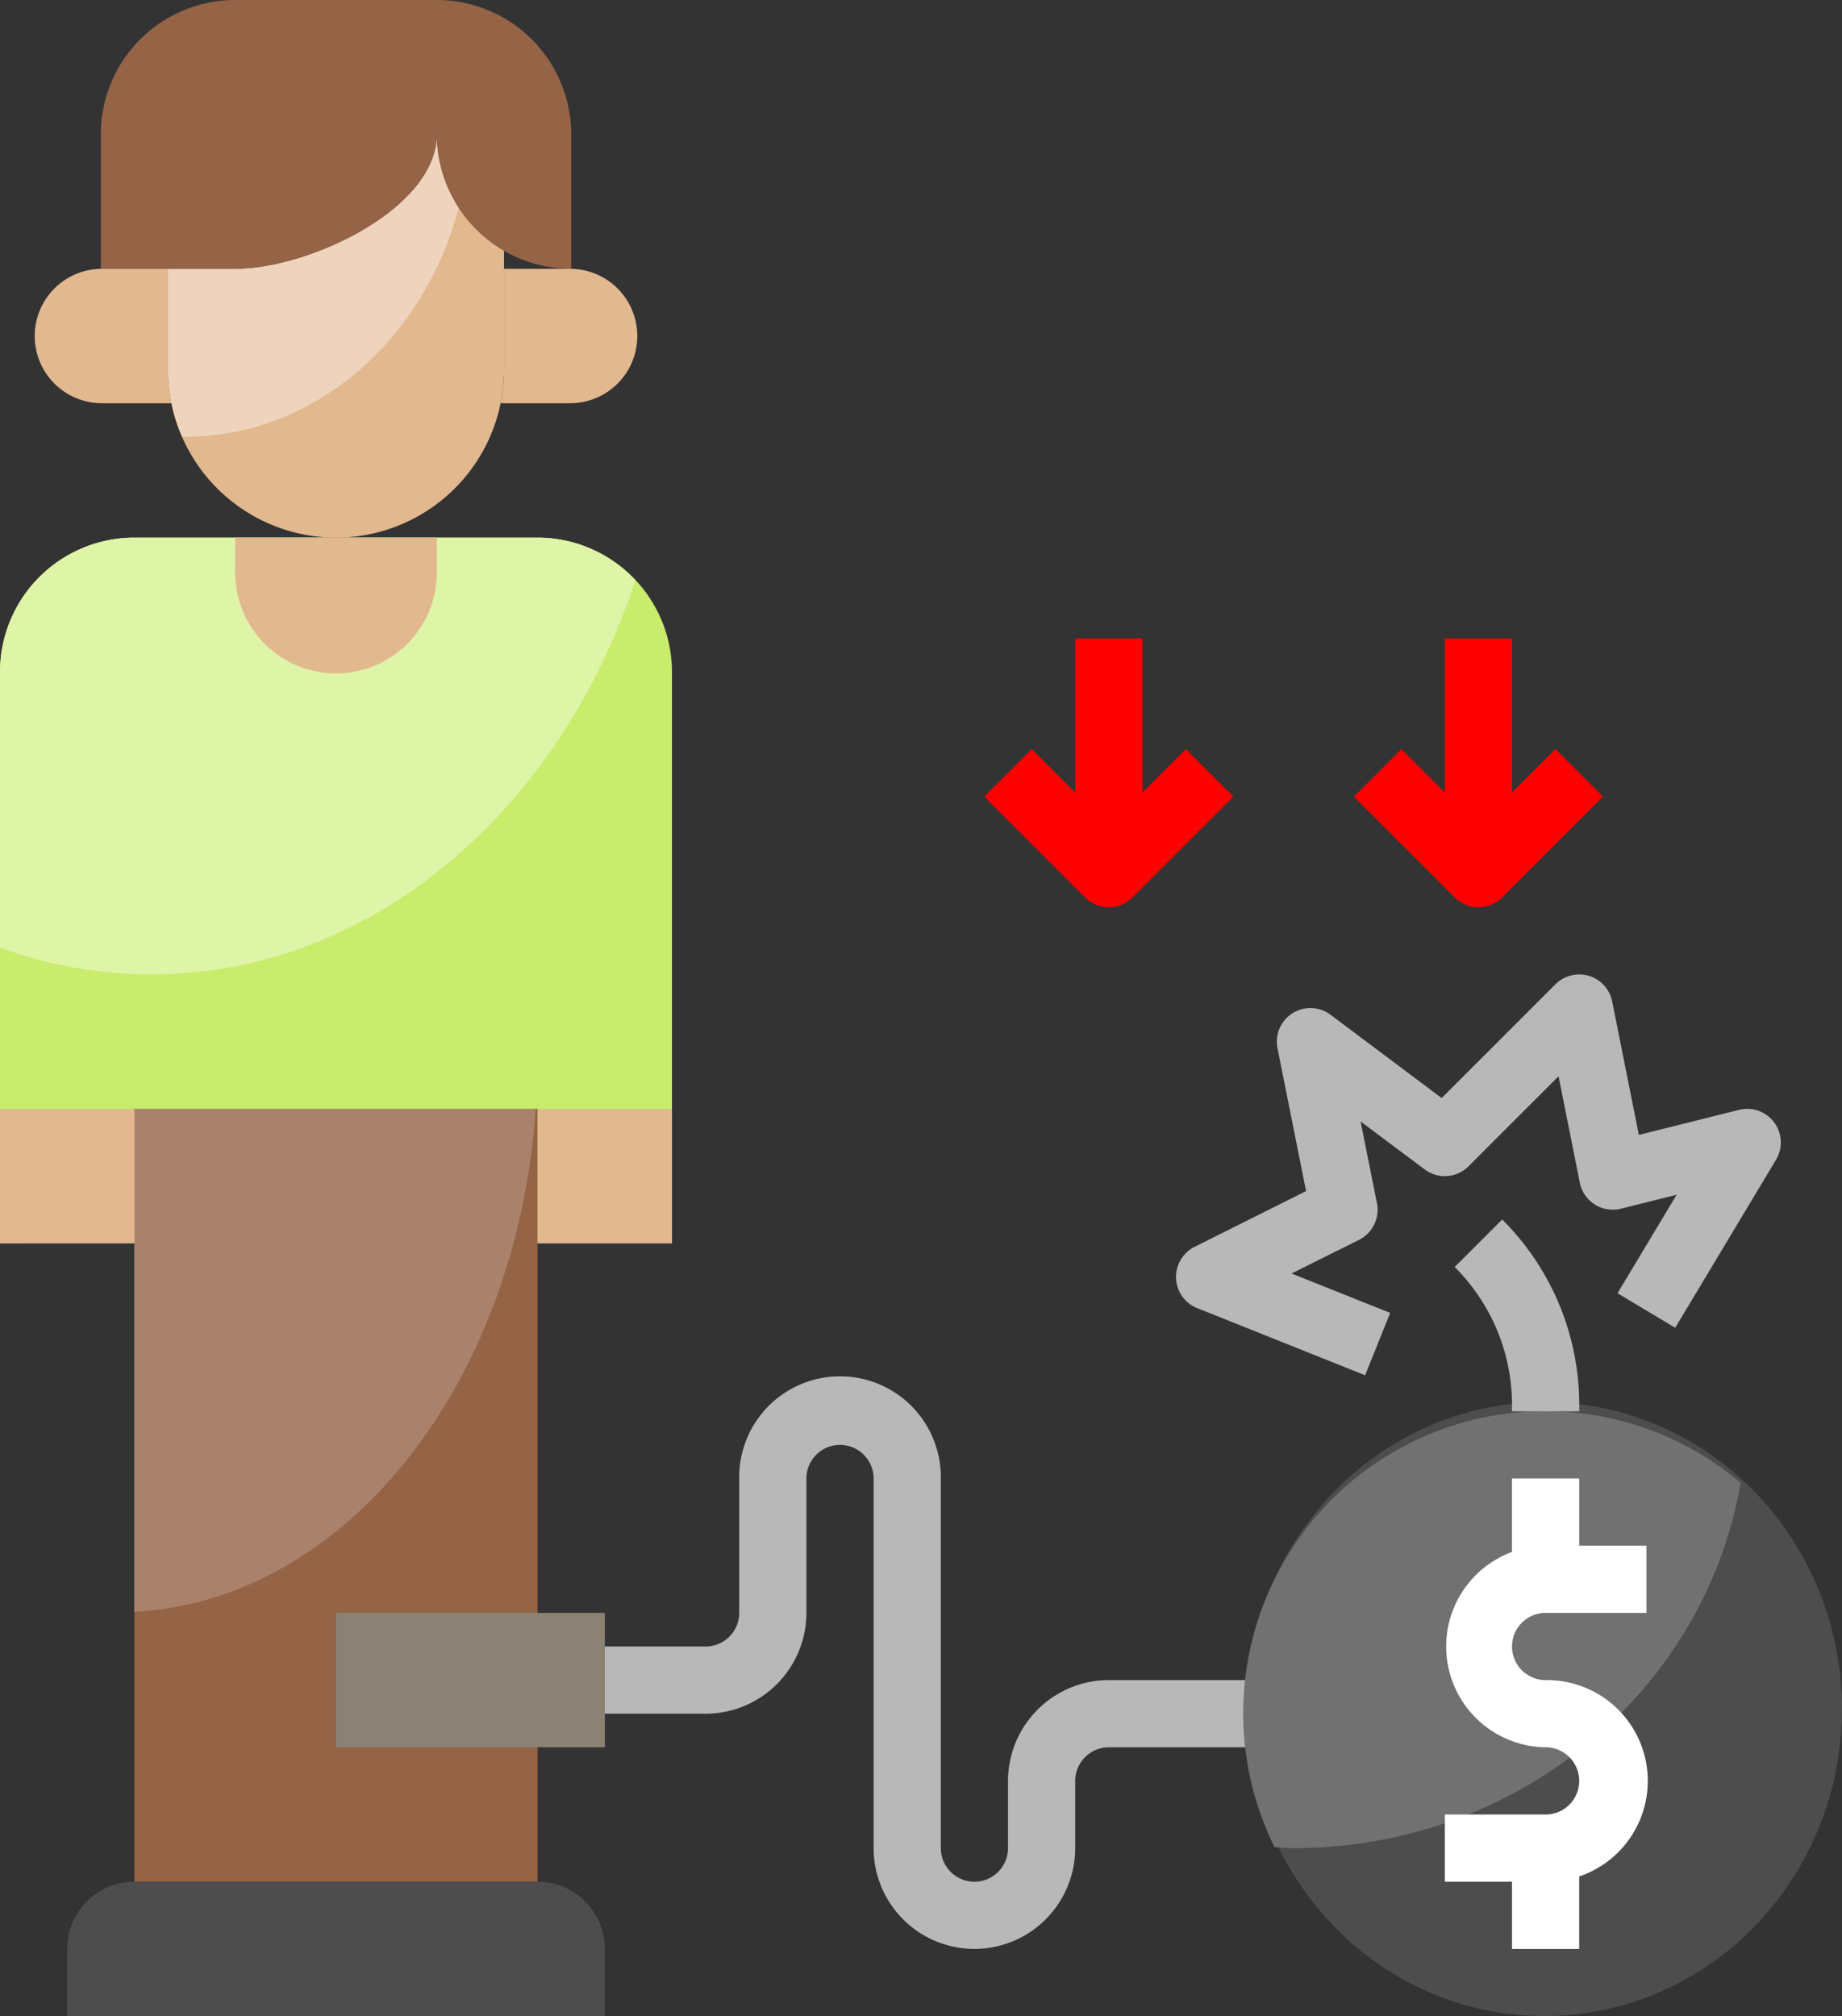 <svg xmlns="http://www.w3.org/2000/svg" width="99" height="108.352" viewBox="0 0 99 108.352"><rect x="0" y="0" width="99" height="108.352" fill="#333333" stroke="none"/><defs><style>.a{fill:#956346;}.b{fill:#aa826b;}.c{fill:#c8ec6c;}.d{fill:#def4a7;}.e{fill:#4d4d4d;}.f{fill:#8a8275;}.g{fill:#e2b88f;}.h{fill:#eed4bc;}.i{fill:#b8b8b8;}.j{fill:red;}.k{fill:#717171;}.l{fill:#fff;}</style></defs><g transform="translate(-2 -2)"><path class="a" d="M6,35H27.67V76.535H6Z" transform="translate(3.223 26.594)"/><path class="b" d="M6,62.028C17.359,61.433,26.556,49.792,27.568,35H6Z" transform="translate(3.223 26.594)"/><path class="c" d="M30.894,18H9.223A7.224,7.224,0,0,0,2,25.223v30.7H9.223V48.7h21.67v7.223h7.223v-30.7A7.224,7.224,0,0,0,30.894,18Z" transform="translate(0 12.894)"/><path class="d" d="M30.894,18H9.223A7.224,7.224,0,0,0,2,25.223V40.035a23.825,23.825,0,0,0,8.126,1.441c11.837,0,21.934-8.784,26.028-21.176A7.183,7.183,0,0,0,30.894,18Z" transform="translate(0 12.894)"/><path class="e" d="M12,58H22.835a3.611,3.611,0,0,1,3.612,3.612v3.612H12Z" transform="translate(8.059 45.129)"/><path class="e" d="M18.447,58H7.612A3.611,3.611,0,0,0,4,61.612v3.612H18.447Z" transform="translate(1.612 45.129)"/><path class="f" d="M12,50H26.447v7.223H12Z" transform="translate(8.059 38.682)"/><g transform="translate(2 9.223)"><path class="g" d="M2,35H9.223v7.223H2Z" transform="translate(-2 17.37)"/><path class="g" d="M18,35h7.223v7.223H18Z" transform="translate(10.894 17.37)"/><path class="g" d="M9,18v1.806a5.418,5.418,0,1,0,10.835,0V18Z" transform="translate(3.641 3.67)"/><path class="g" d="M21.447,6c0,3.989-6.846,7.223-10.835,7.223H7v5.418a9.029,9.029,0,0,0,18.059,0v-6.42A7.19,7.19,0,0,1,21.447,6Z" transform="translate(2.029 -6)"/></g><path class="h" d="M22.63,9.908A7.066,7.066,0,0,1,21.447,6c0,3.989-6.846,7.223-10.835,7.223H7v5.418a8.976,8.976,0,0,0,.758,3.6c.049,0,.1.009.144.009C14.884,22.253,20.768,17.039,22.63,9.908Z" transform="translate(4.029 3.223)"/><path class="a" d="M23.059,9.223c0,3.989-6.846,7.223-10.835,7.223H5V9.223A7.224,7.224,0,0,1,12.223,2H23.059a7.224,7.224,0,0,1,7.223,7.223v7.223A7.224,7.224,0,0,1,23.059,9.223Z" transform="translate(2.418)"/><path class="g" d="M20.693,10H17.081v5.418a9.007,9.007,0,0,1-.182,1.806h3.794a3.612,3.612,0,0,0,0-7.223Z" transform="translate(12.007 6.447)"/><path class="g" d="M6.612,10h3.612v5.418a9.008,9.008,0,0,0,.182,1.806H6.612a3.612,3.612,0,0,1,0-7.223Z" transform="translate(0.806 6.447)"/><g transform="translate(34.506 76.041)"><path class="i" d="M39.865,73.7a5.424,5.424,0,0,1-5.418-5.418V48.418a1.806,1.806,0,0,0-3.612,0v7.223a5.424,5.424,0,0,1-5.418,5.418H20V57.447h5.418a1.809,1.809,0,0,0,1.806-1.806V48.418a5.418,5.418,0,1,1,10.835,0V68.282a1.806,1.806,0,0,0,3.612,0V64.67a5.424,5.424,0,0,1,5.418-5.418h9.029v3.612H47.088a1.809,1.809,0,0,0-1.806,1.806v3.612A5.424,5.424,0,0,1,39.865,73.7Z" transform="translate(-20 -43)"/></g><g transform="translate(88.153 50.759) rotate(180)"><path class="j" d="M5.418.53,0,5.947,2.554,8.5,4.888,6.166v8.282H8.5V6.166L10.835,8.5l2.554-2.554L7.971.53a1.8,1.8,0,0,0-2.554,0Z" transform="translate(0 0)"/><path class="j" d="M13.389,5.947,7.971.53a1.8,1.8,0,0,0-2.554,0L0,5.947,2.554,8.5,4.888,6.166v8.282H8.5V6.166L10.835,8.5Z" transform="translate(19.865 0)"/></g><g transform="translate(65.206 54.37)"><path class="i" d="M47.163,52.542l-9.029-3.612A1.806,1.806,0,0,1,38,45.638l5.99-2.994-1.535-7.677a1.805,1.805,0,0,1,2.853-1.8l5.97,4.477,6.116-6.116a1.806,1.806,0,0,1,3.048.923l1.434,7.173,5.385-1.347a1.806,1.806,0,0,1,1.986,2.682L63.83,49.989l-3.1-1.858,3.175-5.291-2.994.749a1.806,1.806,0,0,1-2.209-1.4L57.56,36.47l-4.838,4.838a1.8,1.8,0,0,1-2.36.168L46.92,38.9l.879,4.394a1.809,1.809,0,0,1-.963,1.97L43.21,47.072l5.3,2.118Z" transform="translate(-37 -31)"/></g><ellipse class="e" cx="16" cy="16.5" rx="16" ry="16.5" transform="translate(69 77.352)"/><path class="k" d="M65.734,47.841A16.235,16.235,0,0,0,40.685,67.426c.343.014.679.051,1.024.051C53.812,67.476,63.827,58.974,65.734,47.841Z" transform="translate(29.817 33.847)"/><g transform="translate(79.652 85.07)"><path class="l" d="M50.418,66.059H45V62.447h5.418a1.806,1.806,0,0,0,0-3.612,5.418,5.418,0,0,1,0-10.835h5.418v3.612H50.418a1.806,1.806,0,1,0,0,3.612,5.418,5.418,0,1,1,0,10.835Z" transform="translate(-45 -48)"/></g><g transform="translate(83.264 81.458)"><path class="l" d="M47,46h3.612v5.418H47Z" transform="translate(-47 -46)"/></g><g transform="translate(83.264 101.323)"><path class="l" d="M47,57h3.612v5.418H47Z" transform="translate(-47 -57)"/></g><g transform="translate(80.182 67.54)"><path class="i" d="M51.987,48.6H48.376V48.29a10.458,10.458,0,0,0-3.083-7.444l2.554-2.554a14.039,14.039,0,0,1,4.141,10Z" transform="translate(-45.293 -38.293)"/></g></g></svg>